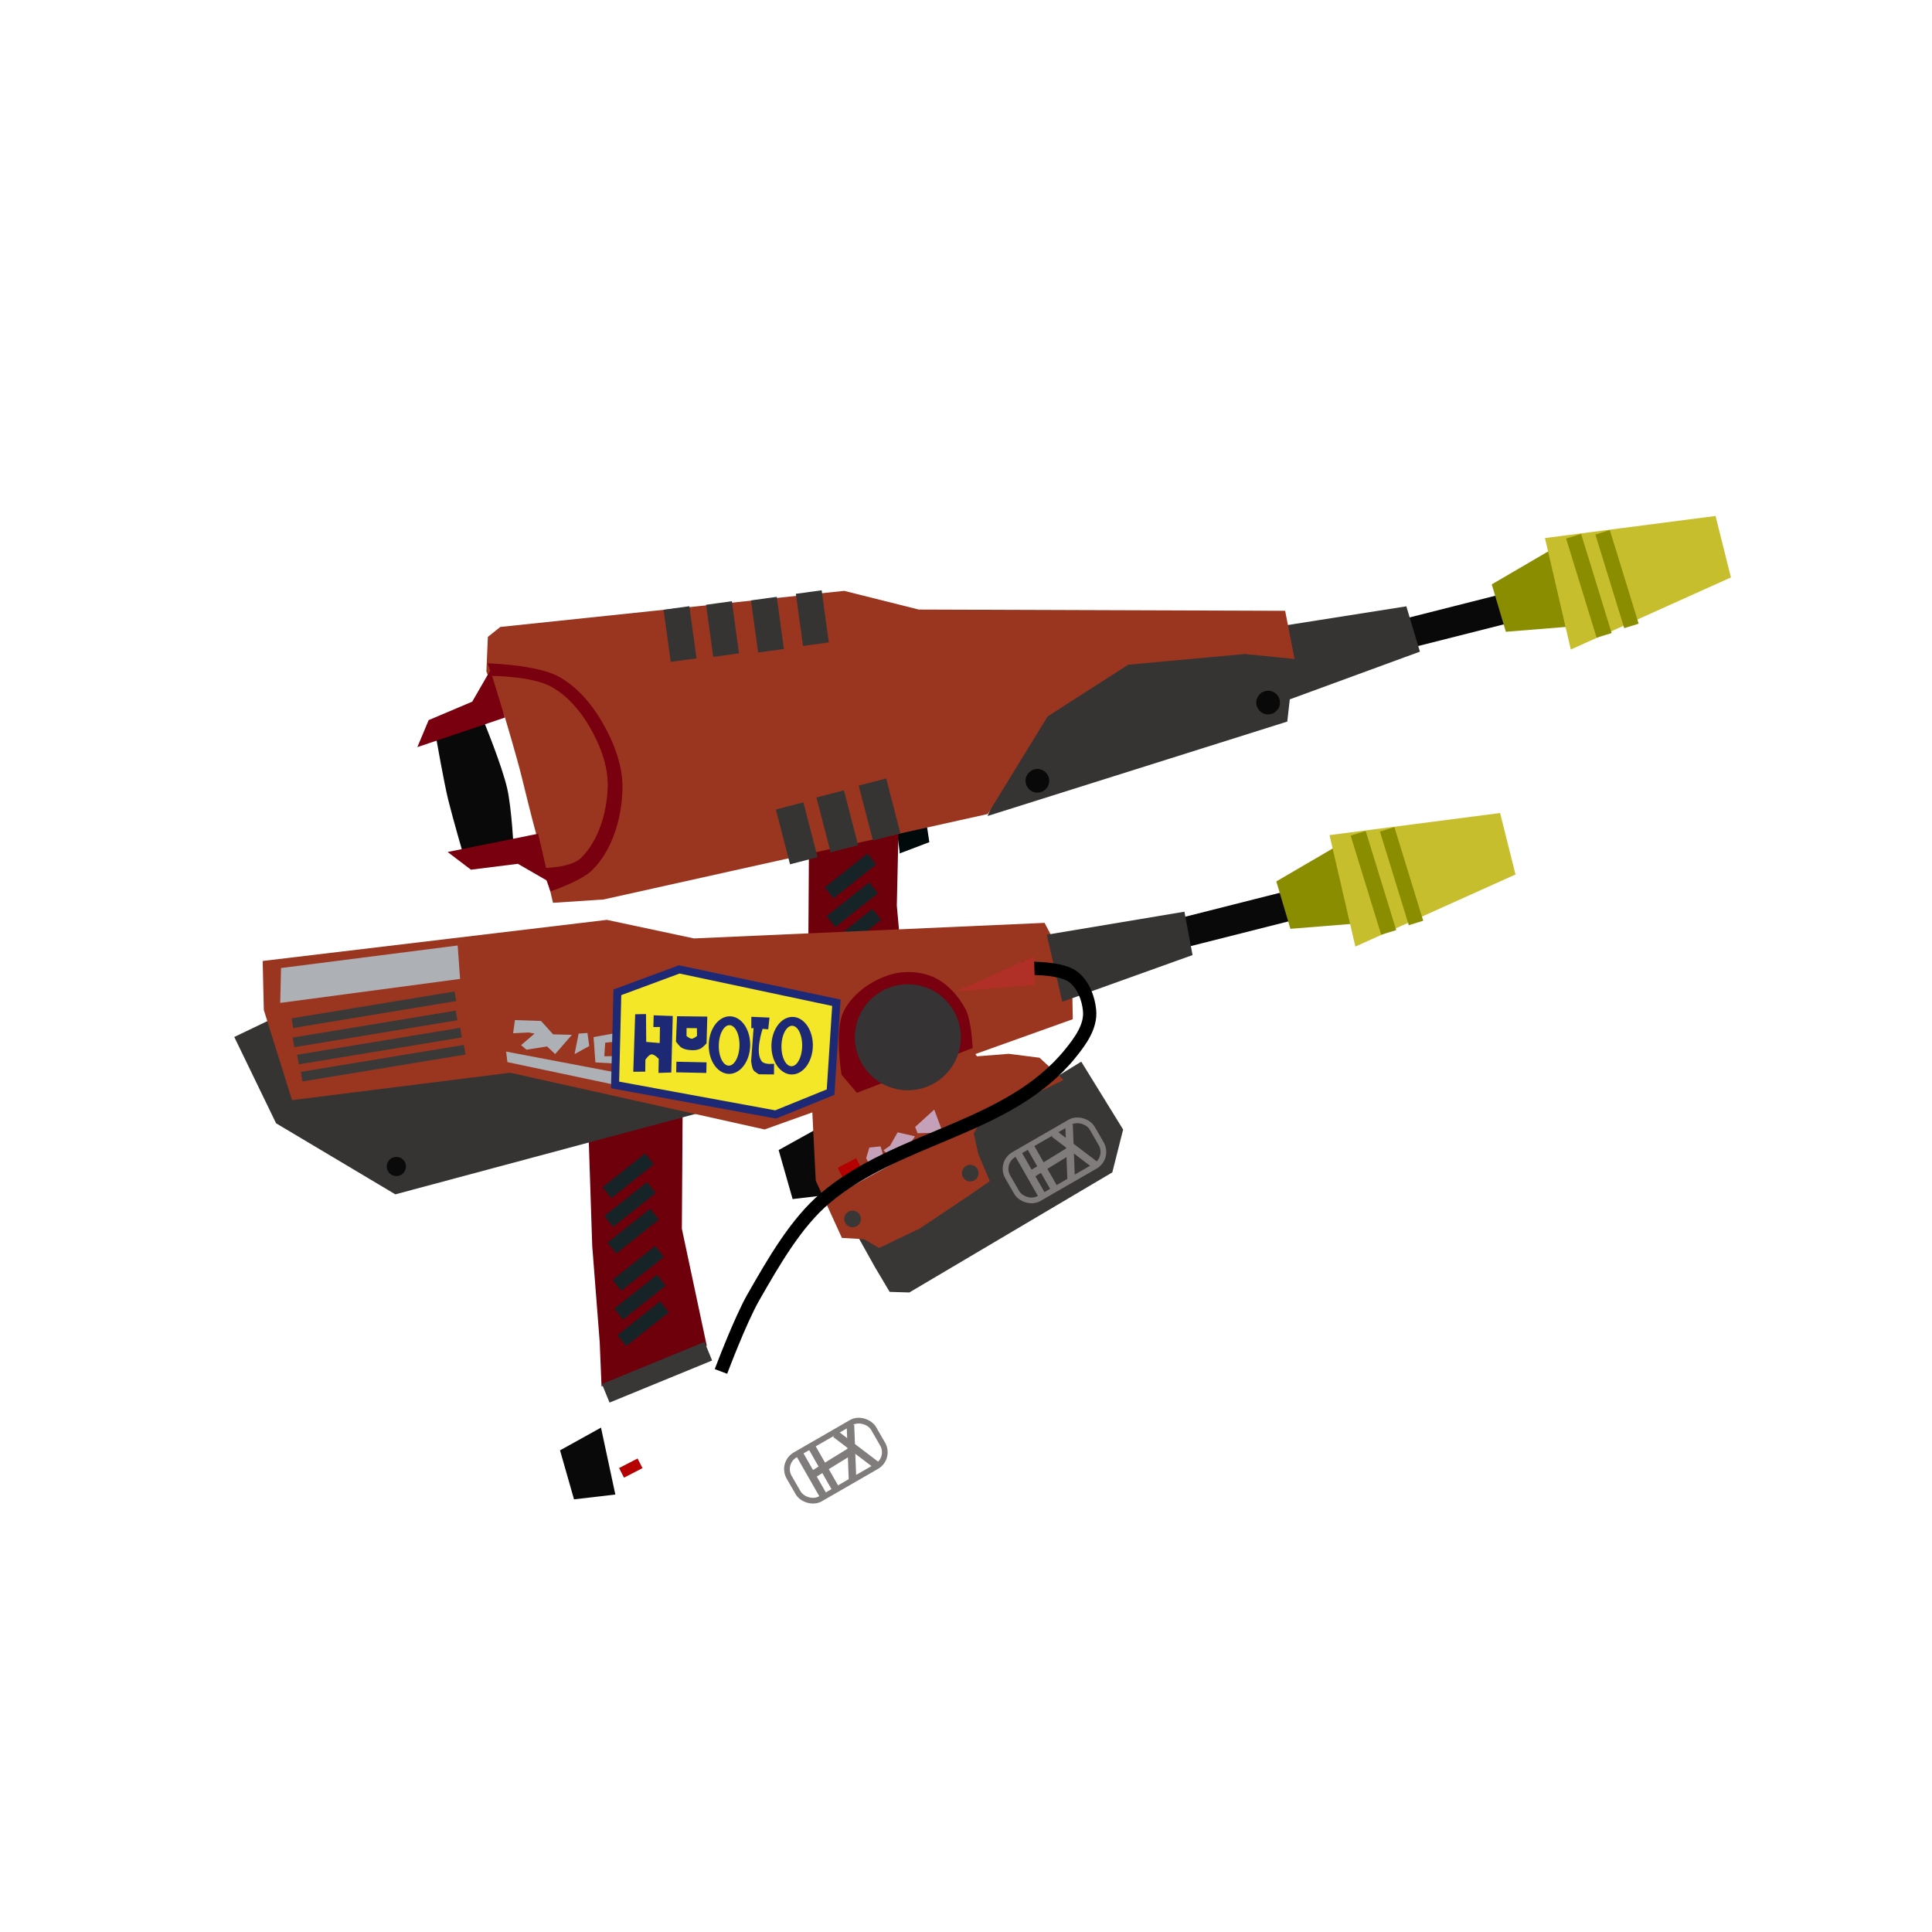 <?xml version="1.0" encoding="UTF-8" standalone="no"?>
<!-- Created with Inkscape (http://www.inkscape.org/) -->

<svg
   width="256"
   height="256"
   viewBox="0 0 67.733 67.733"
   version="1.1"
   id="svg5"
   xml:space="preserve"
   inkscape:version="1.3.2 (091e20ef0f, 2023-11-25, custom)"
   sodipodi:docname="s3custom_custom_dualie_squelchers_2d.svg"
   xmlns:inkscape="http://www.inkscape.org/namespaces/inkscape"
   xmlns:sodipodi="http://sodipodi.sourceforge.net/DTD/sodipodi-0.dtd"
   xmlns:xlink="http://www.w3.org/1999/xlink"
   xmlns="http://www.w3.org/2000/svg"
   xmlns:svg="http://www.w3.org/2000/svg"><sodipodi:namedview
     id="namedview7"
     pagecolor="#505050"
     bordercolor="#eeeeee"
     borderopacity="1"
     inkscape:showpageshadow="0"
     inkscape:pageopacity="0"
     inkscape:pagecheckerboard="0"
     inkscape:deskcolor="#505050"
     inkscape:document-units="mm"
     showgrid="false"
     inkscape:zoom="3.9825822"
     inkscape:cx="77.838945"
     inkscape:cy="133.45613"
     inkscape:window-width="1906"
     inkscape:window-height="1026"
     inkscape:window-x="5"
     inkscape:window-y="5"
     inkscape:window-maximized="1"
     inkscape:current-layer="layer1" /><defs
     id="defs2"><linearGradient
       id="swatch43"
       inkscape:swatch="solid"><stop
         style="stop-color:#9a281f;stop-opacity:1;"
         offset="0"
         id="stop43" /></linearGradient><linearGradient
       id="swatch42"
       inkscape:swatch="solid"><stop
         style="stop-color:#7a000e;stop-opacity:1;"
         offset="0"
         id="stop42" /></linearGradient><linearGradient
       id="swatch41"
       inkscape:swatch="solid"><stop
         style="stop-color:#b02f26;stop-opacity:1;"
         offset="0"
         id="stop41" /></linearGradient><linearGradient
       id="swatch40"
       inkscape:swatch="solid"><stop
         style="stop-color:#79000e;stop-opacity:1;"
         offset="0"
         id="stop40" /></linearGradient><linearGradient
       id="swatch39"
       inkscape:swatch="solid"><stop
         style="stop-color:#79000e;stop-opacity:1;"
         offset="0"
         id="stop39" /></linearGradient><linearGradient
       id="swatch38"
       inkscape:swatch="solid"><stop
         style="stop-color:#79000e;stop-opacity:1;"
         offset="0"
         id="stop38" /></linearGradient><linearGradient
       id="swatch37"
       inkscape:swatch="solid"><stop
         style="stop-color:#b02f26;stop-opacity:1;"
         offset="0"
         id="stop37" /></linearGradient><linearGradient
       id="swatch36"
       inkscape:swatch="solid"><stop
         style="stop-color:#9a361f;stop-opacity:1;"
         offset="0"
         id="stop36" /></linearGradient><linearGradient
       id="swatch35"
       inkscape:swatch="solid"><stop
         style="stop-color:#363433;stop-opacity:1;"
         offset="0"
         id="stop35" /></linearGradient><linearGradient
       id="swatch34"
       inkscape:swatch="solid"><stop
         style="stop-color:#b40000;stop-opacity:1;"
         offset="0"
         id="stop34" /></linearGradient><linearGradient
       id="swatch33"
       inkscape:swatch="solid"><stop
         style="stop-color:#b40000;stop-opacity:1;"
         offset="0"
         id="stop33" /></linearGradient><linearGradient
       id="swatch32"
       inkscape:swatch="solid"><stop
         style="stop-color:#b40000;stop-opacity:1;"
         offset="0"
         id="stop32" /></linearGradient><linearGradient
       id="swatch31"
       inkscape:swatch="solid"><stop
         style="stop-color:#adb0b5;stop-opacity:1;"
         offset="0"
         id="stop31" /></linearGradient><linearGradient
       id="swatch28"
       inkscape:swatch="solid"><stop
         style="stop-color:#b40000;stop-opacity:1;"
         offset="0"
         id="stop28" /></linearGradient><linearGradient
       id="swatch27"
       inkscape:swatch="solid"><stop
         style="stop-color:#6e000b;stop-opacity:1;"
         offset="0"
         id="stop27" /></linearGradient><linearGradient
       id="swatch17"
       inkscape:swatch="solid"><stop
         style="stop-color:#c4a1b8;stop-opacity:1;"
         offset="0"
         id="stop17" /></linearGradient><linearGradient
       id="swatch14"
       inkscape:swatch="solid"><stop
         style="stop-color:#090909;stop-opacity:1;"
         offset="0"
         id="stop14" /></linearGradient><linearGradient
       id="swatch13"
       inkscape:swatch="solid"><stop
         style="stop-color:#090909;stop-opacity:1;"
         offset="0"
         id="stop13" /></linearGradient><linearGradient
       id="swatch3"
       inkscape:swatch="solid"><stop
         style="stop-color:#383736;stop-opacity:1;"
         offset="0"
         id="stop3" /></linearGradient><linearGradient
       id="swatch12"
       inkscape:swatch="solid"><stop
         style="stop-color:#9d2921;stop-opacity:1;"
         offset="0"
         id="stop12" /></linearGradient><linearGradient
       id="swatch11"
       inkscape:swatch="solid"><stop
         style="stop-color:#090909;stop-opacity:1;"
         offset="0"
         id="stop11" /></linearGradient><linearGradient
       id="swatch10"
       inkscape:swatch="solid"><stop
         style="stop-color:#090909;stop-opacity:1;"
         offset="0"
         id="stop10" /></linearGradient><linearGradient
       id="swatch9"
       inkscape:swatch="solid"><stop
         style="stop-color:#090909;stop-opacity:1;"
         offset="0"
         id="stop9" /></linearGradient><linearGradient
       id="swatch8"
       inkscape:swatch="solid"><stop
         style="stop-color:#090909;stop-opacity:1;"
         offset="0"
         id="stop8" /></linearGradient><linearGradient
       id="swatch7"
       inkscape:swatch="solid"><stop
         style="stop-color:#090909;stop-opacity:1;"
         offset="0"
         id="stop7" /></linearGradient><linearGradient
       id="swatch6"
       inkscape:swatch="solid"><stop
         style="stop-color:#090909;stop-opacity:1;"
         offset="0"
         id="stop6" /></linearGradient><linearGradient
       id="swatch5"
       inkscape:swatch="solid"><stop
         style="stop-color:#363433;stop-opacity:1;"
         offset="0"
         id="stop5" /></linearGradient><linearGradient
       id="swatch4"
       inkscape:swatch="solid"><stop
         style="stop-color:#6e000b;stop-opacity:1;"
         offset="0"
         id="stop4" /></linearGradient><linearGradient
       id="swatch1"
       inkscape:swatch="solid"><stop
         style="stop-color:#090909;stop-opacity:1;"
         offset="0"
         id="stop1" /></linearGradient><linearGradient
       id="linearGradient85757"
       inkscape:swatch="solid"><stop
         style="stop-color:#647364;stop-opacity:1;"
         offset="0"
         id="stop85755" /></linearGradient><linearGradient
       id="linearGradient85751"
       inkscape:swatch="solid"><stop
         style="stop-color:#647364;stop-opacity:1;"
         offset="0"
         id="stop85749" /></linearGradient><linearGradient
       id="linearGradient85745"
       inkscape:swatch="solid"><stop
         style="stop-color:#647364;stop-opacity:1;"
         offset="0"
         id="stop85743" /></linearGradient><linearGradient
       id="linearGradient85739"
       inkscape:swatch="solid"><stop
         style="stop-color:#647364;stop-opacity:1;"
         offset="0"
         id="stop85737" /></linearGradient><linearGradient
       id="linearGradient85733"
       inkscape:swatch="solid"><stop
         style="stop-color:#647364;stop-opacity:1;"
         offset="0"
         id="stop85731" /></linearGradient><linearGradient
       id="linearGradient85727"
       inkscape:swatch="solid"><stop
         style="stop-color:#8a8d00;stop-opacity:1;"
         offset="0"
         id="stop85725" /></linearGradient><linearGradient
       id="linearGradient84546"
       inkscape:swatch="solid"><stop
         style="stop-color:#4e4c4c;stop-opacity:1;"
         offset="0"
         id="stop84544" /></linearGradient><linearGradient
       id="linearGradient83850"
       inkscape:swatch="solid"><stop
         style="stop-color:#818c81;stop-opacity:1;"
         offset="0"
         id="stop83848" /></linearGradient><linearGradient
       id="linearGradient83832"
       inkscape:swatch="solid"><stop
         style="stop-color:#c7be2d;stop-opacity:1;"
         offset="0"
         id="stop83830" /></linearGradient><linearGradient
       inkscape:collect="always"
       xlink:href="#linearGradient83832"
       id="linearGradient83834"
       x1="53.691"
       y1="25.605"
       x2="60.212"
       y2="25.605"
       gradientUnits="userSpaceOnUse" /><linearGradient
       inkscape:collect="always"
       xlink:href="#linearGradient85727"
       id="linearGradient85729"
       x1="45.965"
       y1="40.894"
       x2="46.496"
       y2="40.894"
       gradientUnits="userSpaceOnUse" /><linearGradient
       inkscape:collect="always"
       xlink:href="#linearGradient85727"
       id="linearGradient85735"
       x1="44.942"
       y1="40.828"
       x2="45.493"
       y2="40.828"
       gradientUnits="userSpaceOnUse" /><linearGradient
       inkscape:collect="always"
       xlink:href="#linearGradient85727"
       id="linearGradient85753"
       x1="51.826"
       y1="25.904"
       x2="54.424"
       y2="25.904"
       gradientUnits="userSpaceOnUse" /><linearGradient
       inkscape:collect="always"
       xlink:href="#swatch1"
       id="linearGradient1"
       x1="35.876"
       y1="27.374"
       x2="36.863"
       y2="27.374"
       gradientUnits="userSpaceOnUse"
       gradientTransform="matrix(0.84,0,0,0.84,5.832,4.389)" /><linearGradient
       inkscape:collect="always"
       xlink:href="#swatch1"
       id="linearGradient2"
       gradientUnits="userSpaceOnUse"
       gradientTransform="matrix(0.84,0,0,0.84,13.92,1.647)"
       x1="35.876"
       y1="27.374"
       x2="36.863"
       y2="27.374" /><linearGradient
       inkscape:collect="always"
       xlink:href="#swatch4"
       id="linearGradient4"
       x1="28.209"
       y1="31.738"
       x2="31.766"
       y2="31.738"
       gradientUnits="userSpaceOnUse" /><linearGradient
       inkscape:collect="always"
       xlink:href="#swatch5"
       id="linearGradient5"
       x1="22.254"
       y1="34.783"
       x2="23.251"
       y2="34.783"
       gradientUnits="userSpaceOnUse"
       gradientTransform="translate(-0.001,0.409)" /><linearGradient
       inkscape:collect="always"
       xlink:href="#swatch5"
       id="linearGradient6"
       x1="20.716"
       y1="34.815"
       x2="21.713"
       y2="34.815"
       gradientUnits="userSpaceOnUse"
       gradientTransform="translate(-0.001,0.409)" /><linearGradient
       inkscape:collect="always"
       xlink:href="#swatch5"
       id="linearGradient7"
       x1="19.233"
       y1="34.868"
       x2="20.231"
       y2="34.868"
       gradientUnits="userSpaceOnUse"
       gradientTransform="translate(-0.001,0.409)" /><linearGradient
       inkscape:collect="always"
       xlink:href="#swatch5"
       id="linearGradient8"
       x1="24.814"
       y1="25.34"
       x2="25.727"
       y2="25.34"
       gradientUnits="userSpaceOnUse" /><linearGradient
       inkscape:collect="always"
       xlink:href="#swatch5"
       id="linearGradient9"
       x1="23.223"
       y1="25.354"
       x2="24.136"
       y2="25.354"
       gradientUnits="userSpaceOnUse" /><linearGradient
       inkscape:collect="always"
       xlink:href="#swatch5"
       id="linearGradient10"
       x1="21.693"
       y1="25.378"
       x2="22.606"
       y2="25.378"
       gradientUnits="userSpaceOnUse"
       gradientTransform="translate(-0.05,-0.086)" /><linearGradient
       inkscape:collect="always"
       xlink:href="#swatch5"
       id="linearGradient11"
       x1="20.114"
       y1="25.45"
       x2="21.027"
       y2="25.45"
       gradientUnits="userSpaceOnUse"
       gradientTransform="translate(0.029,-0.188)" /><linearGradient
       inkscape:collect="always"
       xlink:href="#swatch36"
       id="linearGradient12"
       x1="28.44"
       y1="40.036"
       x2="37.2"
       y2="40.036"
       gradientUnits="userSpaceOnUse"
       gradientTransform="translate(-0.111,0.044)" /><linearGradient
       inkscape:collect="always"
       xlink:href="#swatch3"
       id="linearGradient3"
       x1="30.044"
       y1="41.335"
       x2="39.398"
       y2="41.335"
       gradientUnits="userSpaceOnUse"
       gradientTransform="translate(-0.022,-0.069)" /><linearGradient
       inkscape:collect="always"
       xlink:href="#swatch3"
       id="linearGradient13"
       x1="33.722"
       y1="41.129"
       x2="34.307"
       y2="41.129"
       gradientUnits="userSpaceOnUse" /><linearGradient
       inkscape:collect="always"
       xlink:href="#swatch3"
       id="linearGradient14"
       x1="29.597"
       y1="42.735"
       x2="30.181"
       y2="42.735"
       gradientUnits="userSpaceOnUse" /><linearGradient
       inkscape:collect="always"
       xlink:href="#swatch17"
       id="linearGradient18"
       gradientUnits="userSpaceOnUse"
       gradientTransform="translate(7.744,-10.599)"
       x1="21.521"
       y1="50.892"
       x2="25.515"
       y2="50.892" /><linearGradient
       inkscape:collect="always"
       xlink:href="#swatch4"
       id="linearGradient27"
       x1="20.499"
       y1="44.011"
       x2="24.774"
       y2="44.011"
       gradientUnits="userSpaceOnUse" /><linearGradient
       inkscape:collect="always"
       xlink:href="#swatch3"
       id="linearGradient28"
       x1="19.978"
       y1="48.673"
       x2="23.865"
       y2="48.673"
       gradientUnits="userSpaceOnUse"
       gradientTransform="translate(-18.871,4.579)" /><linearGradient
       inkscape:collect="always"
       xlink:href="#swatch31"
       id="linearGradient31"
       x1="17.591"
       y1="37.473"
       x2="21.916"
       y2="37.473"
       gradientUnits="userSpaceOnUse" /><linearGradient
       inkscape:collect="always"
       xlink:href="#swatch31"
       id="linearGradient32"
       x1="20.809"
       y1="36.763"
       x2="21.692"
       y2="36.763"
       gradientUnits="userSpaceOnUse" /><linearGradient
       inkscape:collect="always"
       xlink:href="#swatch31"
       id="linearGradient33"
       x1="20.142"
       y1="36.585"
       x2="20.657"
       y2="36.585"
       gradientUnits="userSpaceOnUse" /><linearGradient
       inkscape:collect="always"
       xlink:href="#swatch31"
       id="linearGradient34"
       x1="17.836"
       y1="36.386"
       x2="20.334"
       y2="36.386"
       gradientUnits="userSpaceOnUse" /><linearGradient
       inkscape:collect="always"
       xlink:href="#swatch35"
       id="linearGradient35"
       x1="36.697"
       y1="33.542"
       x2="41.809"
       y2="33.542"
       gradientUnits="userSpaceOnUse" /><linearGradient
       inkscape:collect="always"
       xlink:href="#linearGradient85727"
       id="linearGradient85753-7"
       x1="51.826"
       y1="25.904"
       x2="54.424"
       y2="25.904"
       gradientUnits="userSpaceOnUse" /><linearGradient
       inkscape:collect="always"
       xlink:href="#linearGradient83832"
       id="linearGradient83834-5"
       x1="53.691"
       y1="25.605"
       x2="60.212"
       y2="25.605"
       gradientUnits="userSpaceOnUse" /><linearGradient
       inkscape:collect="always"
       xlink:href="#linearGradient85727"
       id="linearGradient85735-5"
       x1="44.942"
       y1="40.828"
       x2="45.493"
       y2="40.828"
       gradientUnits="userSpaceOnUse" /><linearGradient
       inkscape:collect="always"
       xlink:href="#linearGradient85727"
       id="linearGradient85729-4"
       x1="45.965"
       y1="40.894"
       x2="46.496"
       y2="40.894"
       gradientUnits="userSpaceOnUse" /><linearGradient
       inkscape:collect="always"
       xlink:href="#swatch36"
       id="linearGradient36"
       x1="9.21"
       y1="35.923"
       x2="37.61"
       y2="35.923"
       gradientUnits="userSpaceOnUse" /><linearGradient
       inkscape:collect="always"
       xlink:href="#swatch35"
       id="linearGradient37"
       x1="8.036"
       y1="38.761"
       x2="24.766"
       y2="38.761"
       gradientUnits="userSpaceOnUse" /><linearGradient
       inkscape:collect="always"
       xlink:href="#swatch38"
       id="linearGradient38"
       x1="10.297"
       y1="49.959"
       x2="15.206"
       y2="49.959"
       gradientUnits="userSpaceOnUse" /><linearGradient
       inkscape:collect="always"
       xlink:href="#swatch38"
       id="linearGradient39"
       x1="14.632"
       y1="24.845"
       x2="17.7"
       y2="24.845"
       gradientUnits="userSpaceOnUse" /><linearGradient
       inkscape:collect="always"
       xlink:href="#swatch38"
       id="linearGradient40"
       x1="15.693"
       y1="30.075"
       x2="19.258"
       y2="30.075"
       gradientUnits="userSpaceOnUse" /><linearGradient
       inkscape:collect="always"
       xlink:href="#swatch41"
       id="linearGradient41"
       x1="33.501"
       y1="34.151"
       x2="36.282"
       y2="34.151"
       gradientUnits="userSpaceOnUse" /><linearGradient
       inkscape:collect="always"
       xlink:href="#swatch38"
       id="linearGradient42"
       x1="27.599"
       y1="33.334"
       x2="33.094"
       y2="33.334"
       gradientUnits="userSpaceOnUse" /><linearGradient
       inkscape:collect="always"
       xlink:href="#swatch36"
       id="linearGradient43"
       x1="17.052"
       y1="26.183"
       x2="45.387"
       y2="26.183"
       gradientUnits="userSpaceOnUse" /></defs><g
     inkscape:label="Layer 1"
     inkscape:groupmode="layer"
     id="layer1"><path
       style="display:inline;fill:url(#linearGradient27);stroke:none;stroke-width:0.265px;stroke-linecap:butt;stroke-linejoin:miter;stroke-opacity:1"
       d="m 20.635,39.804 0.127,3.867 0.264,3.398 0.063,1.535 3.689,-1.423 -0.873,-4.104 0.026,-3.971 z"
       id="path27"
       sodipodi:nodetypes="cccccccc" /><path
       style="fill:#000a0a;fill-opacity:1;stroke:none;stroke-width:0.265px;stroke-linecap:butt;stroke-linejoin:miter;stroke-opacity:1"
       d="m 31.531,29.924 1.05,-0.399 -0.192,-1.285 -0.986,0.538 0.139,1.108 z"
       id="path25440" /><path
       style="display:inline;fill:url(#linearGradient4);stroke:none;stroke-width:0.265px;stroke-linecap:butt;stroke-linejoin:miter;stroke-opacity:1"
       d="m 28.363,29.327 -0.022,3.454 0.364,2.16 2.92,-1.145 -0.184,-2.049 0.073,-3.225 z"
       id="path4" /><rect
       style="fill:#090909;fill-opacity:1;stroke:none;stroke-width:0.765;stroke-dasharray:none;stroke-opacity:1;paint-order:markers stroke fill;stop-color:#000000"
       id="rect58563"
       width="10.419"
       height="1.046"
       x="38.523"
       y="33.107"
       transform="rotate(-14.2)" /><path
       style="display:inline;fill:#363433;fill-opacity:1;stroke:none;stroke-width:0.265px;stroke-linecap:butt;stroke-linejoin:miter;stroke-opacity:1"
       d="m 34.622,28.608 10.508,-3.311 0.088,-0.779 4.562,-1.672 -0.476,-1.589 -6.417,1.012 -5.693,1.707 -1.581,2.228 z"
       id="path56859"
       sodipodi:nodetypes="ccccccccc" /><path
       style="display:inline;fill:url(#linearGradient43);fill-opacity:1;stroke:none;stroke-width:0.265px;stroke-linecap:butt;stroke-linejoin:miter;stroke-opacity:1"
       d="m 17.104,22.328 -0.052,1.212 0.65,1.607 c 0,0 0.422,1.414 0.593,2.11 0.122,0.498 0.326,1.335 0.525,2.066 0.2,0.731 0.567,2.328 0.567,2.328 l 1.771,-0.116 13.471,-2.997 2.098,-3.421 2.824,-1.813 4.09,-0.376 1.744,0.177 -0.33,-1.691 -12.845,-0.044 -2.614,-0.655 -12.056,1.265 z"
       id="path497"
       sodipodi:nodetypes="cccsccccccccccccc" /><rect
       style="fill:#172427;fill-opacity:1;stroke:none;stroke-width:0;paint-order:markers stroke fill;stop-color:#000000"
       id="rect9629"
       width="1.911"
       height="0.493"
       x="3.284"
       y="42.344"
       transform="rotate(-38.468)" /><rect
       style="fill:#172427;fill-opacity:1;stroke:none;stroke-width:0;paint-order:markers stroke fill;stop-color:#000000"
       id="rect10256"
       width="1.911"
       height="0.493"
       x="2.705"
       y="43.173"
       transform="rotate(-38.468)" /><rect
       style="fill:#172427;fill-opacity:1;stroke:none;stroke-width:0;paint-order:markers stroke fill;stop-color:#000000"
       id="rect10258"
       width="1.911"
       height="0.493"
       x="2.212"
       y="43.971"
       transform="rotate(-38.468)" /><path
       style="display:inline;fill:url(#linearGradient37);stroke:none;stroke-width:0.265px;stroke-linecap:butt;stroke-linejoin:miter;stroke-opacity:1"
       d="m 9.686,35.648 -1.473,0.707 1.466,3.026 4.181,2.491 10.872,-2.914 -6.722,-1.601 z"
       id="path37" /><circle
       style="fill:#0a0a0a;fill-opacity:1;stroke:none;stroke-width:0;paint-order:markers stroke fill;stop-color:#000000"
       id="path8762"
       cx="13.895"
       cy="40.895"
       r="0.337" /><path
       style="fill:url(#linearGradient36);stroke:none;stroke-width:0.265px;stroke-linecap:butt;stroke-linejoin:miter;stroke-opacity:1"
       d="m 37.61,35.732 -0.026,-1.542 -0.963,-1.836 -12.291,0.546 -3.053,-0.651 -12.068,1.441 0.04,1.719 0.989,3.159 7.647,-0.96 8.92,1.989 z"
       id="path36" /><g
       id="g12134"
       transform="matrix(0.964,0,0,0.964,7.167,-20.907)"
       style="fill:url(#linearGradient38);fill-opacity:1;stroke:none"><path
         style="fill:url(#linearGradient38);fill-opacity:1;stroke:none;stroke-width:0.279px;stroke-linecap:butt;stroke-linejoin:miter;stroke-opacity:1"
         d="m 10.297,45.812 c 0,0 1.76,0.043 2.562,0.47 0.669,0.356 1.2,0.977 1.584,1.63 0.444,0.754 0.79,1.639 0.76,2.514 -0.035,1.033 -0.363,2.172 -1.095,2.901 -0.413,0.412 -1.525,0.779 -1.525,0.779 l -0.297,-0.848 c 0,0 1.044,-0.004 1.41,-0.368 0.648,-0.646 0.939,-1.654 0.97,-2.569 0.026,-0.775 -0.28,-1.558 -0.673,-2.226 -0.341,-0.578 -0.81,-1.129 -1.403,-1.444 -0.711,-0.378 -2.129,-0.381 -2.129,-0.381 z"
         id="path12130"
         sodipodi:nodetypes="cssssccsssscc" /></g><g
       id="g4"
       transform="matrix(1.019,0,0,1,1.922,3.202)"
       inkscape:label="g4"><path
         style="fill:#adb0b5;fill-opacity:1;stroke:none;stroke-width:0.265px;stroke-linecap:butt;stroke-linejoin:miter;stroke-opacity:1"
         d="m 7.782,30.736 -0.027,1.222 6.188,-0.84 -0.083,-1.173 z"
         id="path4101" /><rect
         style="fill:#3b3938;fill-opacity:1;stroke:none;stroke-width:0;paint-order:markers stroke fill;stop-color:#000000"
         id="rect4347"
         width="5.69"
         height="0.342"
         x="2.635"
         y="-33.748"
         transform="matrix(0.986,-0.166,-0.166,-0.986,0,0)" /><rect
         style="fill:#3b3938;fill-opacity:1;stroke:none;stroke-width:0;paint-order:markers stroke fill;stop-color:#000000"
         id="rect8704"
         width="5.69"
         height="0.342"
         x="2.562"
         y="-34.418"
         transform="matrix(0.986,-0.166,-0.166,-0.986,0,0)" /><rect
         style="fill:#3b3938;fill-opacity:1;stroke:none;stroke-width:0;paint-order:markers stroke fill;stop-color:#000000"
         id="rect8706"
         width="5.69"
         height="0.342"
         x="2.614"
         y="-35.037"
         transform="matrix(0.986,-0.166,-0.166,-0.986,0,0)" /><rect
         style="fill:#3b3938;fill-opacity:1;stroke:none;stroke-width:0;paint-order:markers stroke fill;stop-color:#000000"
         id="rect8708"
         width="5.69"
         height="0.342"
         x="2.637"
         y="-35.65"
         transform="matrix(0.986,-0.166,-0.166,-0.986,0,0)" /></g><path
       style="fill:#090909;fill-opacity:1;stroke:none;stroke-width:0.255px;stroke-linecap:butt;stroke-linejoin:miter;stroke-opacity:1"
       d="m 15.284,25.832 c 0,0 0.28,1.602 0.431,2.214 0.17,0.688 0.567,2.05 0.567,2.05 l 1.727,-0.353 c 0,0 -0.071,-1.407 -0.225,-2.09 C 17.597,26.827 16.947,25.255 16.947,25.255 Z"
       id="path21237"
       sodipodi:nodetypes="csccscc" /><path
       style="fill:url(#linearGradient39);fill-opacity:1;stroke:none;stroke-width:0.255px;stroke-linecap:butt;stroke-linejoin:miter;stroke-opacity:1"
       d="m 17.191,23.496 -0.635,1.103 -1.528,0.647 -0.396,0.947 3.068,-1.036 z"
       id="path16036" /><path
       style="fill:url(#linearGradient40);fill-opacity:1;stroke:none;stroke-width:0.255px;stroke-linecap:butt;stroke-linejoin:miter;stroke-opacity:1"
       d="M 19.258,30.92 18.156,30.284 16.51,30.49 15.693,29.87 18.867,29.229 Z"
       id="path19045" /><g
       id="g1"
       transform="translate(0.473,-5.175)"><path
         style="fill:url(#linearGradient85753);fill-opacity:1;stroke:none;stroke-width:0.265px;stroke-linecap:butt;stroke-linejoin:miter;stroke-opacity:1"
         d="m 51.826,25.662 0.494,1.662 2.104,-0.17 -0.581,-2.67 z"
         id="path61968" /><path
         style="fill:url(#linearGradient83834);fill-opacity:1;stroke:none;stroke-width:0.265px;stroke-linecap:butt;stroke-linejoin:miter;stroke-opacity:1"
         d="m 53.691,24.039 0.906,3.907 5.614,-2.527 -0.54,-2.155 z"
         id="path64258"
         sodipodi:nodetypes="ccccc" /><rect
         style="fill:url(#linearGradient85735);fill-opacity:1;stroke:none;stroke-width:0.765;stroke-dasharray:none;stroke-opacity:1;paint-order:markers stroke fill;stop-color:#000000"
         id="rect64364"
         width="0.551"
         height="3.636"
         x="44.942"
         y="39.01"
         transform="rotate(-17.115)" /><rect
         style="fill:url(#linearGradient85729);fill-opacity:1;stroke:none;stroke-width:0.765;stroke-dasharray:none;stroke-opacity:1;paint-order:markers stroke fill;stop-color:#000000"
         id="rect85723"
         width="0.53"
         height="3.434"
         x="45.965"
         y="39.177"
         transform="rotate(-17.115)" /></g><rect
       style="fill:#090909;fill-opacity:1;stroke:none;stroke-width:0.765;stroke-dasharray:none;stroke-opacity:1;paint-order:markers stroke fill;stop-color:#000000"
       id="rect58563-0"
       width="10.419"
       height="1.046"
       x="28.646"
       y="41.35"
       transform="rotate(-14.2)" /><g
       id="g1-7"
       transform="translate(-7.08,5.239)"><path
         style="fill:url(#linearGradient85753-7);fill-opacity:1;stroke:none;stroke-width:0.265px;stroke-linecap:butt;stroke-linejoin:miter;stroke-opacity:1"
         d="m 51.826,25.662 0.494,1.662 2.104,-0.17 -0.581,-2.67 z"
         id="path61968-8" /><path
         style="fill:url(#linearGradient83834-5);fill-opacity:1;stroke:none;stroke-width:0.265px;stroke-linecap:butt;stroke-linejoin:miter;stroke-opacity:1"
         d="m 53.691,24.039 0.906,3.907 5.614,-2.527 -0.54,-2.155 z"
         id="path64258-6"
         sodipodi:nodetypes="ccccc" /><rect
         style="fill:url(#linearGradient85735-5);fill-opacity:1;stroke:none;stroke-width:0.765;stroke-dasharray:none;stroke-opacity:1;paint-order:markers stroke fill;stop-color:#000000"
         id="rect64364-8"
         width="0.551"
         height="3.636"
         x="44.942"
         y="39.01"
         transform="rotate(-17.115)" /><rect
         style="fill:url(#linearGradient85729-4);fill-opacity:1;stroke:none;stroke-width:0.765;stroke-dasharray:none;stroke-opacity:1;paint-order:markers stroke fill;stop-color:#000000"
         id="rect85723-8"
         width="0.53"
         height="3.434"
         x="45.965"
         y="39.177"
         transform="rotate(-17.115)" /></g><circle
       style="fill:url(#linearGradient1);stroke:none;stroke-width:1.511;paint-order:markers stroke fill"
       id="path1"
       cx="36.369"
       cy="27.374"
       r="0.415" /><circle
       style="fill:url(#linearGradient2);stroke:none;stroke-width:1.511;paint-order:markers stroke fill"
       id="path1-7"
       cx="44.458"
       cy="24.631"
       r="0.415" /><rect
       style="fill:url(#linearGradient11);fill-opacity:1;stroke:none;stroke-width:1.8;paint-order:markers stroke fill"
       id="rect4"
       width="0.913"
       height="1.845"
       x="20.143"
       y="24.34"
       transform="rotate(-7.81)" /><rect
       style="fill:url(#linearGradient10);fill-opacity:1;stroke:none;stroke-width:1.8;paint-order:markers stroke fill"
       id="rect4-3"
       width="0.913"
       height="1.845"
       x="21.643"
       y="24.369"
       transform="rotate(-7.81)" /><rect
       style="fill:url(#linearGradient9);fill-opacity:1;stroke:none;stroke-width:1.8;paint-order:markers stroke fill"
       id="rect4-6"
       width="0.913"
       height="1.845"
       x="23.223"
       y="24.431"
       transform="rotate(-7.81)" /><rect
       style="fill:url(#linearGradient8);fill-opacity:1;stroke:none;stroke-width:1.8;paint-order:markers stroke fill"
       id="rect4-9"
       width="0.913"
       height="1.845"
       x="24.814"
       y="24.417"
       transform="rotate(-7.81)" /><rect
       style="fill:url(#linearGradient7);fill-opacity:1;stroke:none;stroke-width:1.8;paint-order:markers stroke fill"
       id="rect4-2"
       width="0.997"
       height="1.986"
       x="19.232"
       y="34.283"
       transform="rotate(-14.494)" /><rect
       style="fill:url(#linearGradient6);fill-opacity:1;stroke:none;stroke-width:1.8;paint-order:markers stroke fill"
       id="rect4-2-0"
       width="0.997"
       height="1.986"
       x="20.714"
       y="34.231"
       transform="rotate(-14.494)" /><rect
       style="display:inline;fill:url(#linearGradient5);fill-opacity:1;stroke:none;stroke-width:1.8;paint-order:markers stroke fill"
       id="rect4-2-3"
       width="0.997"
       height="1.986"
       x="22.253"
       y="34.199"
       transform="rotate(-14.494)" /><g
       id="g18"><path
         style="fill:#090909;stroke:none;stroke-width:0.265px;stroke-linecap:butt;stroke-linejoin:miter;stroke-opacity:1;fill-opacity:1"
         d="m 28.734,39.522 -1.436,0.797 0.49,1.718 1.449,-0.169 z"
         id="path16"
         inkscape:label="path16" /><path
         style="display:inline;fill:url(#linearGradient3);stroke:none;stroke-width:0.265px;stroke-linecap:butt;stroke-linejoin:miter;stroke-opacity:1"
         d="m 30.022,43.256 0.654,1.171 0.514,0.864 0.69,0.021 7.116,-4.21 0.379,-1.502 -1.468,-2.38 -1.011,0.62 -3.818,1.883 z"
         id="path2" /><path
         style="display:inline;fill:url(#linearGradient12);stroke:none;stroke-width:0.265px;stroke-linecap:butt;stroke-linejoin:miter;stroke-opacity:1"
         d="m 28.465,38.713 0.134,2.68 0.917,2.007 0.775,0.044 0.529,0.307 1.429,-0.684 1.671,-1.117 0.781,-0.541 -0.402,-0.945 -0.161,-0.732 0.237,-0.39 2.178,-1.119 0.732,-0.363 -0.839,-0.777 -1.08,-0.138 -1.113,0.088 -0.451,-0.6 z"
         id="path11"
         sodipodi:nodetypes="cccccccccccccccccc" /><circle
         style="fill:url(#linearGradient14);stroke:none;stroke-width:1.8;paint-order:markers stroke fill"
         id="path3"
         cx="29.889"
         cy="42.735"
         r="0.292" /><circle
         style="fill:url(#linearGradient13);stroke:none;stroke-width:1.8;paint-order:markers stroke fill"
         id="path3-6"
         cx="34.015"
         cy="41.129"
         r="0.292" /><path
         d="M 35.707,40.735"
         style="fill:none;stroke:#807c7b;stroke-width:0.265px;stroke-linecap:butt;stroke-linejoin:miter;stroke-opacity:1"
         id="path1-5" /><g
         id="g15"><rect
           style="fill:none;fill-opacity:1;stroke:#807c7b;stroke-width:0.2;stroke-dasharray:none;stroke-opacity:1;paint-order:markers stroke fill"
           id="rect14"
           width="3.419"
           height="1.775"
           x="9.995"
           y="52.821"
           transform="rotate(-29.969)"
           ry="0.572" /><path
           style="fill:none;stroke:#807c7b;stroke-width:0.265px;stroke-linecap:butt;stroke-linejoin:miter;stroke-opacity:1"
           d="m 35.707,40.471 0.808,1.413"
           id="path14"
           sodipodi:nodetypes="cc" /><path
           style="fill:none;stroke:#807c7b;stroke-width:0.265px;stroke-linecap:butt;stroke-linejoin:miter;stroke-opacity:1"
           d="m 36.139,40.23 0.808,1.413"
           id="path14-5"
           sodipodi:nodetypes="cc" /><path
           style="fill:none;stroke:#807c7b;stroke-width:0.265px;stroke-linecap:butt;stroke-linejoin:miter;stroke-opacity:1"
           d="m 37.479,39.428 0.074,1.943"
           id="path14-2"
           sodipodi:nodetypes="cc" /><path
           style="fill:none;stroke:#807c7b;stroke-width:0.265px;stroke-linecap:butt;stroke-linejoin:miter;stroke-opacity:1"
           d="m 36.953,39.745 1.463,1.111"
           id="path14-2-1"
           sodipodi:nodetypes="cc" /><path
           style="fill:none;stroke:#807c7b;stroke-width:0.265px;stroke-linecap:butt;stroke-linejoin:miter;stroke-opacity:1"
           d="m 36.118,41.193 1.494,-0.92"
           id="path15" /></g><path
         style="fill:url(#linearGradient18);stroke:none;stroke-width:0.265px;stroke-linecap:butt;stroke-linejoin:miter;stroke-opacity:1"
         d="m 29.583,41.745 3.512,-1.925 -0.342,-0.919 -0.669,0.608 0.085,0.22 0.493,-0.011 -0.015,0.155 -0.882,0.455 0.311,-0.492 -0.606,-0.139 -0.266,0.469 -0.23,0.161 0.291,0.283 -0.233,0.109 -0.161,-0.529 -0.393,0.042 -0.111,0.369 0.123,0.257 0.048,0.147 -1.07,0.592 z"
         id="path17-0" /><rect
         style="fill:#b40000;fill-opacity:1;stroke:none;stroke-width:0.2;stroke-dasharray:none;stroke-opacity:1;paint-order:markers stroke fill"
         id="rect17-9"
         width="0.73"
         height="0.379"
         x="7.364"
         y="49.842"
         transform="rotate(-27.249)" /></g><rect
       style="fill:url(#linearGradient28);stroke:none;stroke-width:0.2;stroke-dasharray:none;stroke-opacity:1;paint-order:markers stroke fill"
       id="rect27"
       width="3.887"
       height="0.704"
       x="1.108"
       y="52.9"
       transform="rotate(-22.305)" /><g
       id="g34"><path
         style="fill:url(#linearGradient34);stroke:none;stroke-width:0.265px;stroke-linecap:butt;stroke-linejoin:miter;stroke-opacity:1"
         d="m 18.053,35.763 -0.064,0.461 0.545,-0.027 0.207,0.039 -0.471,0.404 0.185,0.161 0.725,-0.114 0.282,0.268 0.588,-0.675 -0.658,-0.017 -0.424,-0.469 z"
         id="path28" /><path
         style="fill:url(#linearGradient33);stroke:none;stroke-width:0.265px;stroke-linecap:butt;stroke-linejoin:miter;stroke-opacity:1"
         d="m 20.287,36.236 -0.144,0.72 0.515,-0.283 -0.062,-0.458 z"
         id="path29" /><path
         style="fill:url(#linearGradient32);stroke:none;stroke-width:0.265px;stroke-linecap:butt;stroke-linejoin:miter;stroke-opacity:1"
         d="m 20.809,36.359 0.064,0.886 0.819,0.05 -0.007,-0.272 -0.499,0.009 0.032,-0.476 0.356,-0.04 -0.058,-0.285 z"
         id="path30" /><path
         style="fill:url(#linearGradient31);stroke:none;stroke-width:0.265px;stroke-linecap:butt;stroke-linejoin:miter;stroke-opacity:1"
         d="m 17.744,36.867 0.045,0.369 3.974,0.84 -0.054,-0.455 z"
         id="path31" /></g><g
       id="g27"><rect
         style="fill:#172427;fill-opacity:1;stroke:none;stroke-width:0;paint-order:markers stroke fill;stop-color:#000000"
         id="rect9629-5"
         width="1.911"
         height="0.493"
         x="-9.354"
         y="45.728"
         transform="rotate(-38.468)" /><rect
         style="fill:#172427;fill-opacity:1;stroke:none;stroke-width:0;paint-order:markers stroke fill;stop-color:#000000"
         id="rect10256-4"
         width="1.911"
         height="0.493"
         x="-9.933"
         y="46.556"
         transform="rotate(-38.468)" /><rect
         style="fill:#172427;fill-opacity:1;stroke:none;stroke-width:0;paint-order:markers stroke fill;stop-color:#000000"
         id="rect10258-7"
         width="1.911"
         height="0.493"
         x="-10.426"
         y="47.355"
         transform="rotate(-38.468)" /><rect
         style="fill:#172427;fill-opacity:1;stroke:none;stroke-width:0;paint-order:markers stroke fill;stop-color:#000000"
         id="rect9629-56"
         width="1.911"
         height="0.493"
         x="-11.1"
         y="48.487"
         transform="rotate(-38.468)" /><rect
         style="fill:#172427;fill-opacity:1;stroke:none;stroke-width:0;paint-order:markers stroke fill;stop-color:#000000"
         id="rect10256-9"
         width="1.911"
         height="0.493"
         x="-11.679"
         y="49.316"
         transform="rotate(-38.468)" /><rect
         style="fill:#172427;fill-opacity:1;stroke:none;stroke-width:0;paint-order:markers stroke fill;stop-color:#000000"
         id="rect10258-3"
         width="1.911"
         height="0.493"
         x="-12.172"
         y="50.114"
         transform="rotate(-38.468)" /></g><g
       id="g2"
       transform="matrix(0.854,0,0,0.854,5.838,7.728)"><path
         style="fill:url(#linearGradient42);fill-opacity:1;stroke:none;stroke-width:0.265px;stroke-linecap:butt;stroke-linejoin:miter;stroke-opacity:1"
         d="m 28.342,35.814 -0.631,-0.744 c 0,0 -0.302,-1.819 0.083,-2.594 0.348,-0.703 1.083,-1.235 1.827,-1.486 0.578,-0.195 1.269,-0.181 1.83,0.059 0.58,0.249 1.053,0.772 1.349,1.33 0.253,0.478 0.293,1.596 0.293,1.596 z"
         id="path553"
         sodipodi:nodetypes="ccsssscc" /><circle
         style="fill:#353333;fill-opacity:1;stroke-width:0;paint-order:markers stroke fill;stop-color:#000000"
         id="path551"
         cx="30.432"
         cy="33.533"
         r="2.176" /></g><g
       id="g11108"
       transform="matrix(0.426,0.009,-0.009,0.426,6.373,7.944)"><path
         style="fill:#f3e727;fill-opacity:1;stroke:#1d2974;stroke-width:0.656px;stroke-linecap:butt;stroke-linejoin:miter;stroke-opacity:1"
         d="m 42.212,60.239 -5.05,1.993 -0.028,7.622 13.258,2.15 4.483,-1.932 0.321,-7.363 z"
         id="path579" /><path
         style="fill:#1d2974;fill-opacity:1;stroke:none;stroke-width:0.265px;stroke-linecap:butt;stroke-linejoin:miter;stroke-opacity:1"
         d="m 38.665,64.006 -0.056,4.733 0.985,-0.031 -0.009,-0.977 c 0,0 0.277,-0.45 0.503,-0.457 0.246,-0.008 0.594,0.362 0.594,0.362 l 0.003,1.154 1.052,-0.057 0.023,-4.648 -1.571,-0.026 -0.004,0.968 0.54,-0.017 0.008,1.32 -1.112,-0.069 -0.065,-2.291 z"
         id="path635"
         sodipodi:nodetypes="ccccsccccccccccc" /><path
         id="path2154"
         style="fill:#1d2974;fill-opacity:1;stroke:none;stroke-width:0.265px;stroke-linecap:butt;stroke-linejoin:miter;stroke-opacity:1"
         d="m 44.602,64.072 -2.49,0.022 -0.044,2.093 c 0,0 0.292,0.378 0.454,0.476 0.267,0.16 0.531,0.183 0.842,0.2 0.246,0.013 0.505,-0.03 0.726,-0.14 0.2,-0.1 0.498,-0.45 0.498,-0.45 z m -0.834,0.973 0.023,0.636 c 0,0 -0.27,0.235 -0.435,0.239 -0.16,0.003 -0.429,-0.212 -0.429,-0.212 l -0.01,-0.656 z"
         sodipodi:nodetypes="cccssscccccccc" /><rect
         style="fill:#1d2974;fill-opacity:1;stroke:none;stroke-width:0.765;paint-order:markers stroke fill;stop-color:#000000"
         id="rect5042"
         width="2.478"
         height="0.873"
         x="42.14"
         y="67.838" /><path
         id="path5044"
         style="display:inline;fill:#1d2974;fill-opacity:1;stroke:none;stroke-width:0.765;paint-order:markers stroke fill;stop-color:#000000"
         d="m 46.475,64.011 a 1.704,2.368 0 0 0 -1.703,2.368 1.704,2.368 0 0 0 1.703,2.368 1.704,2.368 0 0 0 1.704,-2.368 1.704,2.368 0 0 0 -1.704,-2.368 z m -0.026,0.73 a 0.851,1.664 0 0 1 0.851,1.664 0.851,1.664 0 0 1 -0.851,1.664 0.851,1.664 0 0 1 -0.851,-1.664 0.851,1.664 0 0 1 0.851,-1.664 z" /><path
         id="path5049"
         style="display:inline;fill:#1d2974;fill-opacity:1;stroke:none;stroke-width:0.765;paint-order:markers stroke fill;stop-color:#000000"
         d="m 51.631,63.951 a 1.704,2.368 0 0 0 -1.703,2.368 1.704,2.368 0 0 0 1.703,2.368 1.704,2.368 0 0 0 1.704,-2.368 1.704,2.368 0 0 0 -1.704,-2.368 z m -0.026,0.73 a 0.851,1.664 0 0 1 0.851,1.664 0.851,1.664 0 0 1 -0.851,1.664 0.851,1.664 0 0 1 -0.851,-1.664 0.851,1.664 0 0 1 0.851,-1.664 z" /><path
         style="fill:#1d2974;fill-opacity:1;stroke:none;stroke-width:0.265px;stroke-linecap:butt;stroke-linejoin:miter;stroke-opacity:1"
         d="m 48.226,64.013 0.016,0.949 0.188,-0.03 -0.145,2.733 c 0,0 0.068,0.518 0.193,0.712 0.106,0.164 0.468,0.352 0.468,0.352 l 1.242,-0.014 -0.014,-0.88 c 0,0 -0.739,0.111 -0.988,-0.151 -0.65,-0.683 -0.014,-2.701 -0.014,-2.701 l 0.464,0.031 0.085,-0.968 z"
         id="path5051"
         sodipodi:nodetypes="ccccscccscccc" /></g><path
       style="fill:url(#linearGradient35);stroke:none;stroke-width:0.265px;stroke-linecap:butt;stroke-linejoin:miter;stroke-opacity:1"
       d="m 36.697,32.77 4.827,-0.807 0.285,1.52 -4.567,1.638 z"
       id="path34" /><path
       style="fill:none;stroke:#000000;stroke-width:0.465;stroke-linecap:butt;stroke-linejoin:miter;stroke-dasharray:none;stroke-opacity:1"
       d="m 35.846,33.952 c 0,0 1.289,-0.067 1.769,0.288 0.354,0.262 0.543,0.747 0.584,1.185 0.053,0.558 -0.316,1.064 -0.668,1.5 -2.154,2.671 -6.021,2.895 -8.604,5.083 -1.023,0.867 -1.804,2.23 -2.513,3.469 -0.47,0.822 -1.138,2.604 -1.138,2.604"
       id="path38"
       sodipodi:nodetypes="csssssc" /><path
       style="fill:url(#linearGradient41);fill-opacity:1;stroke:none;stroke-width:0.265px;stroke-linecap:butt;stroke-linejoin:miter;stroke-opacity:1"
       d="m 36.251,33.537 -2.75,1.226 2.781,-0.235 z"
       id="path35" /><use
       x="0"
       y="0"
       xlink:href="#g18"
       id="use27"
       transform="translate(-7.664,10.528)" /></g></svg>
